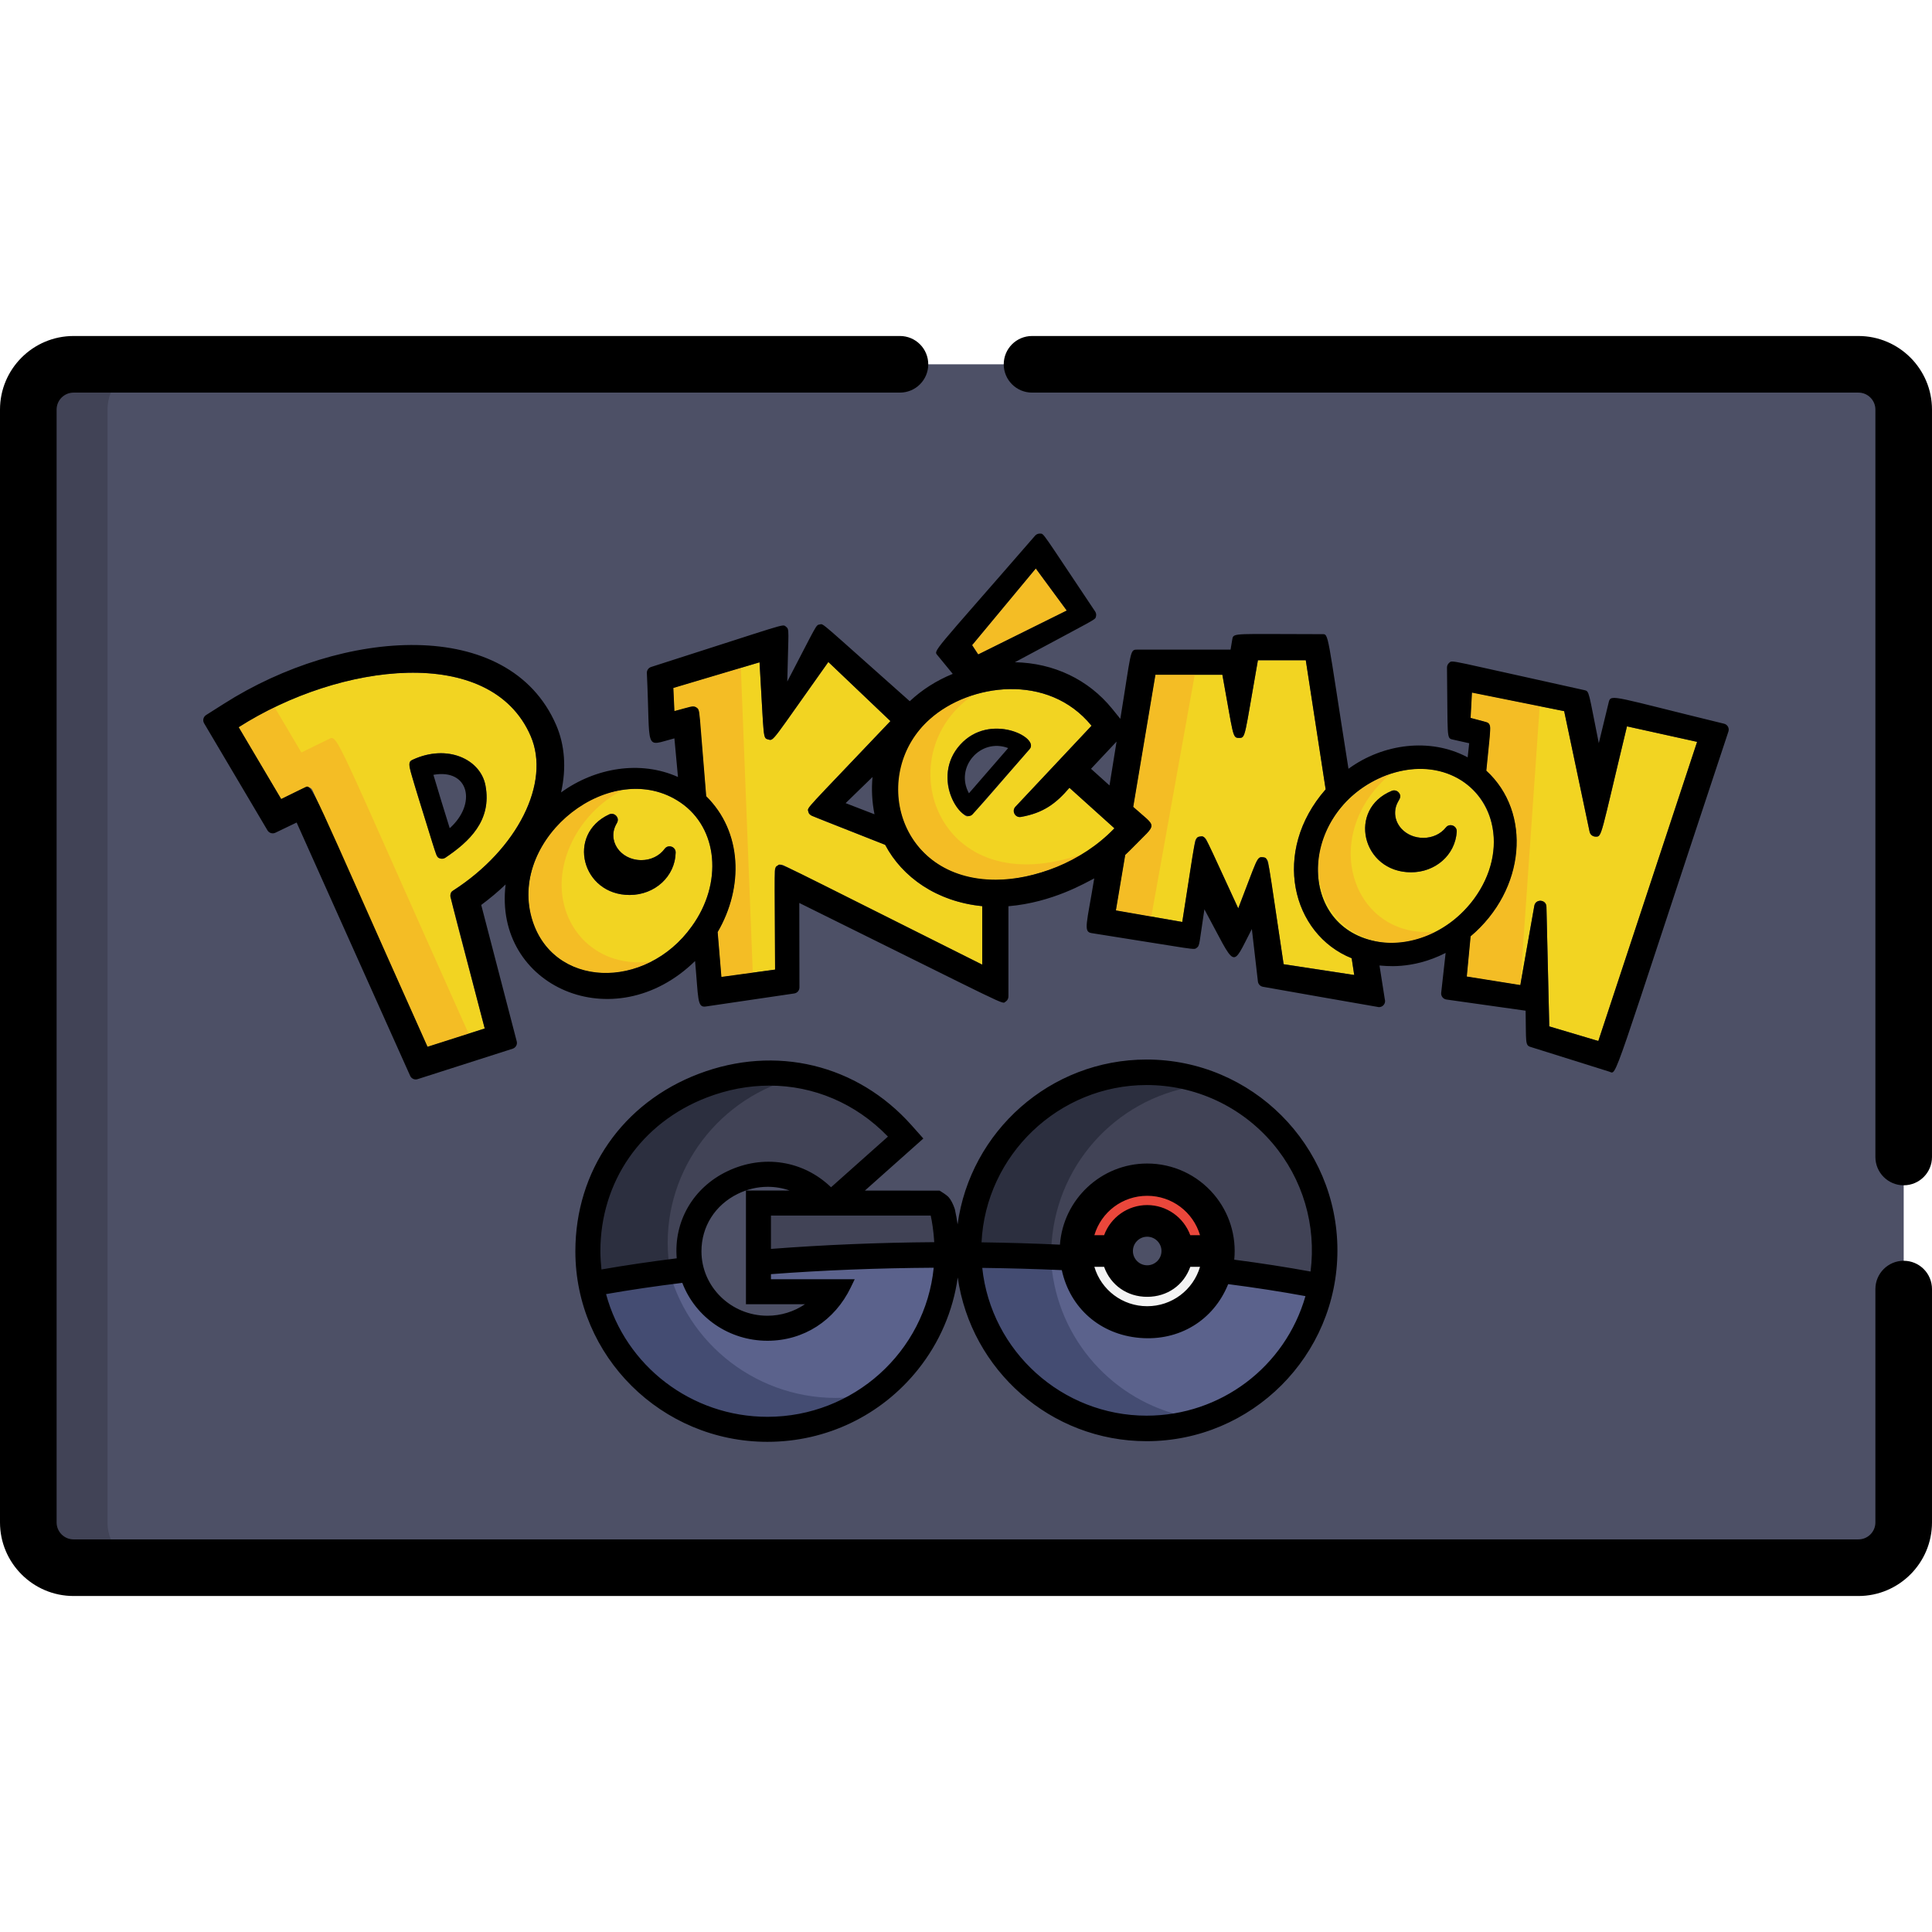 <?xml version="1.0" encoding="iso-8859-1"?>
<!-- Generator: Adobe Illustrator 19.0.0, SVG Export Plug-In . SVG Version: 6.00 Build 0)  -->
<svg version="1.1" id="Capa_1" xmlns="http://www.w3.org/2000/svg" xmlns:xlink="http://www.w3.org/1999/xlink" x="0px" y="0px"
	 viewBox="0 0 512 512" style="enable-background:new 0 0 512 512;" xml:space="preserve">
<path style="fill:#4D5066;" d="M504.5,403.456c0,6.627-5.372,12.001-12.001,12.001H19.501c-6.627,0-12.001-5.373-12.001-12.001
	V108.544c0-6.628,5.373-12.001,12.001-12.001h472.998c6.628,0,12.001,5.372,12.001,12.001V403.456z"/>
<path style="fill:#414356;" d="M28.493,403.456V108.544c0-6.627,5.373-12.001,12.001-12.001H19.501
	c-6.627,0-12.001,5.373-12.001,12.001v294.913c0,6.628,5.373,12.001,12.001,12.001h20.992
	C33.866,415.457,28.493,410.085,28.493,403.456z"/>
<path style="fill:#F2D422;" d="M348.538,338.884c-0.185,1.097-0.406,2.179-0.666,3.247
	C348.132,341.062,348.354,339.98,348.538,338.884z"/>
<polygon style="fill:#F4BD25;" points="282.702,161.8 274.496,150.649 257.617,170.969 259.236,173.434 "/>
<path style="fill:#F4F4F4;" d="M304.016,347.659c7.99,0,14.603-5.814,15.886-13.436h-5.568c-2.764,10.583-17.855,10.615-20.632,0
	h-5.568C289.416,341.846,296.03,347.659,304.016,347.659z"/>
<path style="fill:#414356;" d="M303.86,286.044c-24.806,0-44.947,19.94-45.293,44.667c7.951,0.086,15.903,0.324,23.767,0.707
	c0.06-11.926,9.743-21.573,21.682-21.573c13.362,0,23.604,11.99,21.385,25.279c8.102,1.031,15.865,2.235,23.163,3.604
	C353.111,310.933,331.658,286.044,303.86,286.044z"/>
<path style="fill:#2C2F3F;" d="M316.62,287.878c-4.049-1.187-8.326-1.834-12.76-1.834c-24.806,0-44.947,19.94-45.293,44.667
	c6.694,0.072,13.387,0.259,20.028,0.543C279.242,309.306,295.477,291.277,316.62,287.878z"/>
<path style="fill:#EA473B;" d="M314.333,328.837h5.566c-1.283-7.623-7.895-13.436-15.884-13.436
	c-7.984,0-14.599,5.811-15.882,13.436h5.566c1.199-4.584,5.361-7.98,10.315-7.98C308.972,320.855,313.136,324.253,314.333,328.837z"
	/>
<path style="fill:#414356;" d="M180.998,334.775c-3.199-21.88,24.399-34.056,39.161-18.071l17.297-15.4
	c-8.68-9.578-21.072-15.062-34.069-15.062c-27.742,0-49.365,24.462-45.286,51.926C165.349,336.876,173.019,335.743,180.998,334.775z
	"/>
<path style="fill:#2C2F3F;" d="M208.041,286.481c-29.607-3.006-54.277,22.484-49.94,51.686c6.127-1.092,12.572-2.063,19.234-2.924
	C174.47,313.614,187.637,293.346,208.041,286.481z"/>
<path style="fill:#5B628C;" d="M202.812,340.507h21.309c-4.258,8.843-12.44,13.308-20.733,13.308
	c-10.086,0-18.649-6.513-21.559-15.479c-8.221,0.986-15.922,2.134-23.052,3.417c4.664,20.143,22.887,35.218,44.611,35.218
	c24.279,0,44.195-18.827,45.684-42.519c-16.495,0.063-31.978,0.709-46.259,1.82L202.812,340.507L202.812,340.507z"/>
<path style="fill:#444C72;" d="M177.934,338.829c-6.76,0.871-13.172,1.847-19.157,2.923c4.664,20.143,22.887,35.218,44.611,35.218
	c8.9,0,17.207-2.537,24.242-6.909C205.247,373.018,184.558,359.462,177.934,338.829z"/>
<path style="fill:#5B628C;" d="M282.638,335.149c-7.71-0.36-15.707-0.587-23.968-0.669c1.607,23.564,21.22,42.186,45.191,42.186
	c21.247,0,39.071-14.628,43.971-34.358c-7.184-1.361-14.981-2.584-23.335-3.638C317.145,359.753,286.334,357.149,282.638,335.149z"
	/>
<path style="fill:#444C72;" d="M278.617,334.98c-6.463-0.26-13.109-0.432-19.946-0.5c1.884,27.619,28.178,47.491,55.703,40.949
	C295.082,371.372,280.322,355.041,278.617,334.98z"/>
<path style="fill:#414356;" d="M247.798,320.635l-44.986,0.002v11.96c15.049-1.198,30.725-1.849,46.332-1.916
	C249.05,326.098,248.17,321.635,247.798,320.635z"/>
<path style="fill:#F2D422;" d="M270.555,216.499c-1.526,0.273-2.52-1.571-1.459-2.697l20.173-21.473
	c-11.5-14.118-32.285-11.175-42.809-1.778c-18.313,16.18-5.938,48.847,25.912,41.576c9.395-2.271,16.444-5.868,22.959-12.615
	l-11.921-10.737C279.713,213.106,276.281,215.485,270.555,216.499z M255.377,215.815c-5.325-4.808-5.797-13.096-0.905-18.468
	c7.813-8.653,21.083-1.905,18.394,1.164C257.411,216.2,257.147,217.472,255.377,215.815z"/>
<path style="fill:#F4BD25;" d="M257.851,184.249c-32.973,10.333-22.803,56.397,14.523,47.877c5.845-1.413,10.584-3.309,14.785-5.936
	C248.207,240.105,234.847,199.953,257.851,184.249z"/>
<path style="fill:#F2D422;" d="M351.314,209.186l-5.268-34.223H333.36c-3.601,20.325-3.192,20.586-5,20.591
	c-1.801,0-1.443-0.501-4.416-16.739h-17.737l-5.883,35.013c6.532,5.848,6.402,4.07-0.16,10.826c-0.643,0.662-1.297,1.287-1.961,1.91
	c0,0.002-2.472,14.704-2.473,14.705l17.583,3.06l3.371-21.298c0.251-1.583,2.396-1.856,3.061-0.427l8.405,18.128
	c5.105-13.201,4.88-13.727,6.527-13.548c0.729,0.08,1.313,0.641,1.422,1.364l4.074,26.979l18.71,2.855l-0.672-4.435
	C342.345,247.578,336.822,225.691,351.314,209.186z"/>
<path style="fill:#F4BD25;" d="M305.107,242.901l11.513-64.086h-10.414l-5.883,35.013c6.532,5.848,6.402,4.07-0.16,10.826
	c-0.643,0.662-1.297,1.287-1.961,1.91c0,0.002-2.472,14.704-2.473,14.705L305.107,242.901z"/>
<path style="fill:#F2D422;" d="M422.821,221.71c-0.754-0.012-1.402-0.544-1.557-1.283l-6.74-31.966l-24.436-4.913l-0.359,6.705
	c3.734,0.992,5.397,1.06,5.234,2.789l-1.068,11.193c12.139,11.087,10.392,31.61-4.164,43.904c0,0.002-1.014,10.645-1.014,10.647
	l14.185,2.263l3.713-21.01c0.335-1.894,3.161-1.703,3.207,0.243l0.752,31.724l12.999,3.871l26.18-79.278l-18.585-4.106
	C424.011,222.146,424.594,221.756,422.821,221.71z"/>
<path style="fill:#F4BD25;" d="M390.087,183.548l-0.359,6.705c3.734,0.992,5.397,1.06,5.234,2.789l-1.068,11.193
	c12.139,11.087,10.392,31.61-4.164,43.904c0,0.002-1.014,10.645-1.014,10.647l14.185,2.263l5.135-73.892L390.087,183.548z"/>
<g>
	<path style="fill:#F2D422;" d="M367.377,205.464c-22.892,8.804-24.345,39.726-2.805,43.996c8.684,1.732,19.356-2.127,26.102-11.307
		C404.389,219.402,389.222,197.321,367.377,205.464z M373.386,231.154c-12.69-0.549-16.12-16.835-4.549-21.569
		c1.466-0.605,2.853,1.081,1.947,2.407c-0.648,0.948-1.016,2.045-1.06,3.173c-0.072,1.622,0.527,3.204,1.688,4.46
		c3.092,3.347,8.963,3.21,11.755-0.329c0.971-1.241,2.977-0.477,2.881,1.099C385.651,226.863,379.956,231.446,373.386,231.154z"/>
	<path style="fill:#F2D422;" d="M234.578,223.888c-20.887-8.262-20.119-7.668-20.373-8.824c-0.26-1.173-1.374,0.414,21.767-23.965
		l-16.452-15.666c-15.122,21.247-14.419,20.96-15.934,20.527c-1.466-0.421-1.074,0.103-2.297-20.444l-22.843,6.801l0.282,6.123
		l4.531-1.176c0.96-0.252,1.932,0.426,2.017,1.429l1.879,22.311c9.641,9.495,9.906,24.234,3.036,36.011l0.991,11.878l14.225-1.939
		l-0.089-26.193c-0.004-1.2,1.26-1.989,2.339-1.451l52.645,26.331L260.3,240.14C248.261,238.947,239.105,232.467,234.578,223.888z"
		/>
</g>
<path style="fill:#F4BD25;" d="M196.334,176.99l-17.889,5.326l0.282,6.123l4.531-1.176c0.96-0.252,1.932,0.426,2.017,1.429
	l1.879,22.311c9.641,9.495,9.906,24.234,3.036,36.011l0.991,11.878l8.31-1.133L196.334,176.99z"/>
<path style="fill:#F2D422;" d="M140.636,195.056c-10.576-24.47-50.569-19.456-77.372-2.338l11.261,19.023
	c5.325-2.6,7.45-4.313,8.378-2.237l30.402,67.898l15.155-4.842c-9.71-37.253-9.755-35.662-8.377-36.549
	C137.151,225.036,145.988,207.429,140.636,195.056z M118.026,227.301c-0.418,0.282-0.95,0.357-1.439,0.184
	c-0.481-0.169-0.855-0.557-1.008-1.044c-7.616-24.485-7.919-24.318-6.2-25.112c9.225-4.257,17.987-0.084,19.278,6.841
	C130.408,217.526,124.266,223.092,118.026,227.301z"/>
<path style="fill:#F4BD25;" d="M87.088,195.886c-1.425,0.71-2.335,1.147-7.217,3.53l-7.086-11.973
	c-3.382,1.64-6.58,3.397-9.522,5.275l11.261,19.023c4.16-2.031,4.948-2.409,6.182-3.023c0.813-0.409,1.82-0.055,2.195,0.786
	l30.402,67.898l10.881-3.476C88.146,193.441,89.586,194.632,87.088,195.886z"/>
<path style="fill:#F2D422;" d="M180.294,212.648c-18.088-12.283-45.437,9.162-39.4,30.569c5.299,18.819,30.294,19.311,42.438,2.277
	C191.615,234.082,190.32,219.449,180.294,212.648z M166.856,237.176c-12.669,0-16.819-16.064-5.429-21.347
	c0.649-0.301,1.417-0.14,1.892,0.396c1.293,1.467-0.772,2.124-0.772,5.141c0,6.508,9.567,9.063,13.592,3.581
	c0.925-1.269,2.949-0.585,2.918,0.988C178.927,232.238,173.569,237.176,166.856,237.176z"/>
<g>
	<path style="fill:#F4BD25;" d="M149.639,240.384c-3.223-11.427,3.586-24.899,15.313-30.995
		c-16.194,2.304-28.133,19.377-24.057,33.828c3.675,13.05,18.096,18.631,31.751,11.562
		C161.487,256.361,152.382,250.127,149.639,240.384z"/>
	<path style="fill:#F4BD25;" d="M380.434,246.923c-22.142,2-31.249-25.582-11.888-41.84c-3.782,1.223-7.116,3.228-10.07,5.876
		C337.273,230.249,356.405,259.229,380.434,246.923z"/>
</g>
<path d="M504.5,314.115c-4.141,0-7.5-3.358-7.5-7.5V108.544c0-2.481-2.018-4.5-4.5-4.5H273.501c-4.142,0-7.5-3.358-7.5-7.5
	s3.358-7.5,7.5-7.5h218.997c10.755,0,19.501,8.749,19.501,19.501v198.071C512,310.757,508.642,314.115,504.5,314.115z"/>
<path d="M492.499,422.958H19.501C8.749,422.958,0,414.209,0,403.456V108.544c0-10.753,8.749-19.501,19.501-19.501h218.997
	c4.143,0,7.5,3.358,7.5,7.5s-3.357,7.5-7.5,7.5H19.501c-2.48,0-4.5,2.019-4.5,4.5v294.913c0,2.481,2.02,4.5,4.5,4.5h472.998
	c2.482,0,4.5-2.019,4.5-4.5v-61.839c0-4.142,3.359-7.5,7.5-7.5c4.143,0,7.5,3.358,7.5,7.5v61.839
	C512,414.209,503.253,422.958,492.499,422.958z"/>
<path d="M303.86,280.787c-25.548,0-46.717,19.046-50.088,43.682c-0.192-1.326-0.418-2.652-0.718-3.973l-0.04-0.142
	c-0.427-1.282-1.043-2.463-1.606-3.081l-0.008-0.009c-0.229-0.246-0.688-0.671-2.041-1.511l-0.362-0.226l-19.787-0.016
	l15.487-13.791l-3.14-3.529c-14.396-16.16-36.012-21.375-56.415-13.605c-20.147,7.672-32.663,25.69-32.663,47.022
	c0,27.841,22.838,50.49,50.909,50.49c15.626,0,30.173-6.993,39.909-19.189c5.727-7.172,9.285-15.577,10.514-24.364
	c3.502,24.491,24.606,43.383,50.05,43.383c27.886,0,50.571-22.686,50.571-50.571C354.431,303.471,331.746,280.787,303.86,280.787z
	 M159.105,331.607c0-18.429,10.799-34.042,28.181-40.746c5.511-2.126,11.13-3.162,16.636-3.162c11.681,0,22.853,4.667,31.391,13.508
	l-15.08,13.427c-7.346-7.09-17.967-8.78-27.463-4.246c-9.1,4.344-14.25,13.29-13.43,23.081c-6.945,0.865-13.641,1.855-19.945,2.95
	C159.244,334.953,159.105,333.163,159.105,331.607z M213.331,345.634c-2.907,1.966-6.379,3.051-9.944,3.051
	c-9.647,0-17.495-7.661-17.495-17.078c0-6.565,3.599-12.258,9.626-15.223c2.54-1.25,5.253-1.865,7.942-1.865
	c1.976,0,3.939,0.332,5.812,0.989h-11.589v30.126H213.331z M203.387,375.47c-20.153,0-37.642-13.493-42.772-32.521
	c6.388-1.118,13.17-2.119,20.199-2.98c3.534,9.229,12.452,15.345,22.571,15.345c9.561,0,17.816-5.292,22.085-14.156l1.036-2.15
	h-22.195v-1.344c13.781-1.038,28.273-1.61,43.132-1.702C245.218,358.243,226.173,375.47,203.387,375.47z M204.312,330.974v-8.838
	l42.338-0.001c0.316,1.422,0.767,4.086,0.935,7.053C232.99,329.289,218.449,329.888,204.312,330.974z M303.86,375.166
	c-22.396,0-41.22-17.075-43.553-39.166c7.123,0.088,14.203,0.288,21.081,0.595c2.191,10.076,10.182,17.074,20.664,17.962
	c10.488,0.891,19.567-4.671,23.428-14.249c7.18,0.927,14.057,1.993,20.481,3.178C340.593,362.218,323.503,375.166,303.86,375.166z
	 M304.016,319.356c-5.132,0-9.672,3.228-11.415,7.979h-2.584c1.818-6.141,7.447-10.435,13.999-10.435
	c6.552,0,12.183,4.293,14,10.435h-2.582C313.692,322.584,309.152,319.356,304.016,319.356z M307.804,331.53
	c0,2.088-1.699,3.787-3.787,3.787c-2.087,0-3.785-1.699-3.785-3.787c0-2.088,1.698-3.787,3.785-3.787
	C306.105,327.743,307.804,329.442,307.804,331.53z M292.596,335.723c1.743,4.867,6.11,7.951,11.42,7.951c0.001,0,0.002,0,0.004,0
	c5.311-0.001,9.68-3.084,11.42-7.951h2.579c-1.817,6.141-7.448,10.436-14.002,10.436c-6.552,0-12.183-4.294-14-10.436H292.596z
	 M327.086,333.829c0.621-6.243-1.299-12.467-5.377-17.282c-4.414-5.213-10.863-8.202-17.692-8.202
	c-12.193,0-22.255,9.511-23.121,21.503c-6.923-0.319-13.899-0.526-20.78-0.618c1.117-23.12,20.434-41.686,43.746-41.686
	c12.876,0,25.048,5.633,33.393,15.454c8.003,9.418,11.625,21.721,10.054,33.971C340.937,335.804,334.149,334.749,327.086,333.829z"
	/>
<path d="M109.378,201.329c-1.637,0.756-0.89,1.873,1.213,9.078c5.354,17.212,4.941,16.708,5.995,17.078
	c0.489,0.172,1.022,0.097,1.439-0.184c6.239-4.209,12.383-9.774,10.631-19.13C127.366,201.245,118.602,197.072,109.378,201.329z
	 M119.181,219.48L119.181,219.48c-3.223-10.516-1.322-4.098-4.322-14.146C124.336,203.637,126.39,213.056,119.181,219.48z"/>
<path d="M254.472,197.347c-8.053,8.845,0.553,21.584,3.31,18.428l15.084-17.264C275.592,195.401,262.254,188.73,254.472,197.347z
	 M256.779,210.227c-3.81-6.929,3.082-14.758,10.397-11.981L256.779,210.227z"/>
<path d="M383.165,219.296c-1.357,1.721-3.574,2.748-5.933,2.748c-2.44,0-4.47-0.957-5.82-2.419c-1.16-1.256-1.76-2.838-1.688-4.46
	c0.12-3.003,2.205-3.588,0.982-5.101c-0.449-0.556-1.211-0.751-1.869-0.48c-11.835,4.842-7.903,21.581,5.092,21.581
	c6.531,0,11.743-4.631,12.118-10.772C386.143,218.815,384.135,218.057,383.165,219.296z"/>
<path d="M176.138,224.948c-1.379,1.878-3.695,2.999-6.198,2.999c-5.627,0-9.203-5.41-6.462-9.796
	c0.849-1.359-0.596-2.995-2.05-2.322c-11.393,5.285-7.238,21.347,5.429,21.347c6.712,0,12.071-4.938,12.2-11.24
	C179.087,224.359,177.061,223.682,176.138,224.948z"/>
<path d="M456.899,191.791c-29.113-7.076-30.011-7.99-30.553-5.763l-2.648,10.913c-2.763-13.668-2.452-13.748-3.824-14.048
	c-36.626-8.062-34.869-8.025-35.811-7.256c-0.381,0.311-0.602,0.779-0.596,1.274c0.238,18.699-0.177,18.7,1.486,19.071l4.398,0.984
	l-0.408,3.747c-0.14-0.059-0.129-0.078-0.287-0.161c-9.683-5.039-22.04-3.545-31.295,3.179l-0.002,0.001
	c-5.811-36.678-5.13-35.672-7.031-35.672c-23.366,0-23.455-0.45-23.757,1.35l-0.459,2.751h-24.848c-1.87,0-1.457,0.518-4.367,18.337
	l-2.178-2.691c-6.289-7.724-15.439-12.097-25.764-12.312c22.232-11.951,21.248-11.156,21.495-12.156
	c0.109-0.442,0.027-0.911-0.227-1.289c-14.454-21.572-13.486-20.575-14.596-20.644c-0.482-0.03-0.99,0.173-1.32,0.554
	c-27.683,31.897-26.989,30.322-25.798,31.774l3.976,4.848c-4.319,1.765-8.151,4.203-11.392,7.247
	c-24.333-21.592-22.762-20.548-23.863-20.344c-1.069,0.196-0.593-0.208-8.592,15.123c0.286-13.693,0.628-13.807-0.372-14.555
	c-1-0.744,0.826-0.974-35.719,10.702c-0.697,0.223-1.157,0.885-1.123,1.616c1.008,21.088-0.892,19.427,7.301,17.302l0.945,10.237
	c-9.991-4.489-21.955-2.463-30.981,4.092c1.443-6.395,0.994-12.575-1.301-17.868c-12.551-28.977-56.617-25.67-88.082-5.615
	l-4.69,2.973c-0.737,0.468-0.971,1.436-0.525,2.189c16.686,28.197,15.68,26.5,16.794,28.373c0.428,0.72,1.334,0.991,2.089,0.631
	l5.637-2.709l30.085,67.129c0.267,0.595,0.853,0.956,1.475,0.956c0.163,0,0.329-0.025,0.492-0.077l25.205-8.068
	c0.817-0.262,1.287-1.116,1.07-1.946l-9.41-36.151c2.301-1.703,4.476-3.53,6.466-5.431c-3.285,27.025,28.754,41.249,50.205,20.295
	c0.922,9.932,0.508,12.399,2.829,12.05l23.452-3.454c0.795-0.116,1.382-0.799,1.381-1.601l-0.04-22.386
	c57.274,28.306,53.568,26.84,54.659,26.162c0.475-0.295,0.763-0.814,0.763-1.373V240.16c11.689-0.982,20.518-6.264,22.741-7.376
	c-1.956,11.987-2.977,14.14-0.719,14.497c28.299,4.455,27.031,4.524,27.877,3.906c0.844-0.62,0.627-0.961,2.035-10.208
	c8.633,15.945,7.031,15.907,12.577,5.224l1.605,13.897c0.082,0.711,0.621,1.282,1.324,1.406c0.219,0.039,30.522,5.397,30.744,5.397
	c1.149,0,1.896-1.095,1.555-2.124l-1.402-8.908c1.011,0,8.44,1.302,17.526-3.334l-1.176,10.568
	c-0.096,0.868,0.516,1.656,1.381,1.778l20.993,2.962c0.153,8.352-0.16,9.142,1.281,9.596l20.884,6.555
	c2.168,0.678-0.042,5.175,31.576-90.125C458.347,192.984,457.822,192.014,456.899,191.791z M295.905,196.523l-1.877,11.626
	l-4.897-4.41L295.905,196.523z M274.496,150.649l8.206,11.15l-23.467,11.635l-1.619-2.464L274.496,150.649z M120.082,236.011
	c-0.587,0.378-0.866,1.091-0.69,1.767l9.066,34.782l-15.155,4.842c-31.65-70.684-30.427-69.774-32.598-68.684
	c-1.23,0.613-1.987,0.976-6.182,3.023l-11.261-19.023c26.779-17.103,66.793-22.141,77.372,2.338
	C145.988,207.429,137.151,225.036,120.082,236.011z M183.331,245.495c-12.226,17.148-37.154,16.482-42.438-2.277
	c-6.037-21.409,21.314-42.852,39.4-30.569C190.363,219.479,191.595,234.109,183.331,245.495z M206.081,229.382
	c-1.071,0.665-0.771-0.745-0.675,27.572l-14.225,1.939l-0.991-11.878c6.95-11.917,6.505-26.614-3.036-36.011
	c-1.953-23.192-1.556-22.786-2.556-23.493c-0.937-0.664-1.745-0.141-5.871,0.93l-0.282-6.123l22.843-6.801
	c1.223,20.554,0.831,20.023,2.297,20.444c1.515,0.433,0.81,0.721,15.934-20.527l16.452,15.666
	c-23.025,24.257-22.031,22.77-21.767,23.965c0.115,0.523,0.484,0.956,0.983,1.154l19.39,7.669
	c4.513,8.552,13.648,15.057,25.722,16.251l0.003,15.502C203.645,227.303,207.18,228.702,206.081,229.382z M231.748,215.793
	l-7.649-2.951l7.13-6.93C230.918,209.157,231.092,212.481,231.748,215.793z M263.891,233.13c-26.339,0-33.324-28.537-17.43-42.58
	c10.536-9.408,31.313-12.334,42.809,1.778l-20.173,21.473c-1.064,1.129-0.064,2.97,1.459,2.697
	c5.997-1.062,9.309-3.569,12.856-7.725l11.921,10.737C286.584,228.569,273.972,233.13,263.891,233.13z M340.173,255.526
	c-4.341-28.748-3.793-28.156-5.496-28.343c-1.644-0.178-1.419,0.339-6.527,13.548c-9.073-19.568-8.501-19.265-10.095-19.049
	c-1.621,0.225-1.169,0.068-4.742,22.646l-17.583-3.06c0-0.001,2.473-14.704,2.473-14.705c0.664-0.623,1.318-1.248,1.961-1.91
	c6.636-6.831,6.619-5.042,0.16-10.826l5.883-35.013h17.737c2.973,16.238,2.616,16.739,4.412,16.739c1.808,0,1.36-0.026,5.004-20.591
	h12.687l5.268,34.223c-14.448,16.454-9.019,38.372,6.896,44.761l0.672,4.435L340.173,255.526z M364.573,249.46
	c-21.549-4.271-20.083-35.194,2.805-43.996c13.499-5.032,25.37,1.718,27.92,12.669c1.584,6.543-0.104,13.842-4.623,20.021
	C383.864,247.422,373.145,251.169,364.573,249.46z M423.571,275.877l-12.999-3.871l-0.752-31.724
	c-0.046-1.946-2.872-2.137-3.207-0.243l-3.713,21.01l-14.185-2.263c0-0.002,1.014-10.645,1.014-10.647
	c14.639-12.364,16.225-32.888,4.164-43.904c1.094-11.465,1.635-12.44-0.127-12.909l-4.039-1.073l0.359-6.705l24.436,4.913
	l6.74,31.966c0.154,0.739,0.803,1.271,1.557,1.283c1.773,0.047,1.191,0.433,8.345-29.218l18.585,4.106L423.571,275.877z"/>
<g>
</g>
<g>
</g>
<g>
</g>
<g>
</g>
<g>
</g>
<g>
</g>
<g>
</g>
<g>
</g>
<g>
</g>
<g>
</g>
<g>
</g>
<g>
</g>
<g>
</g>
<g>
</g>
<g>
</g>
</svg>
